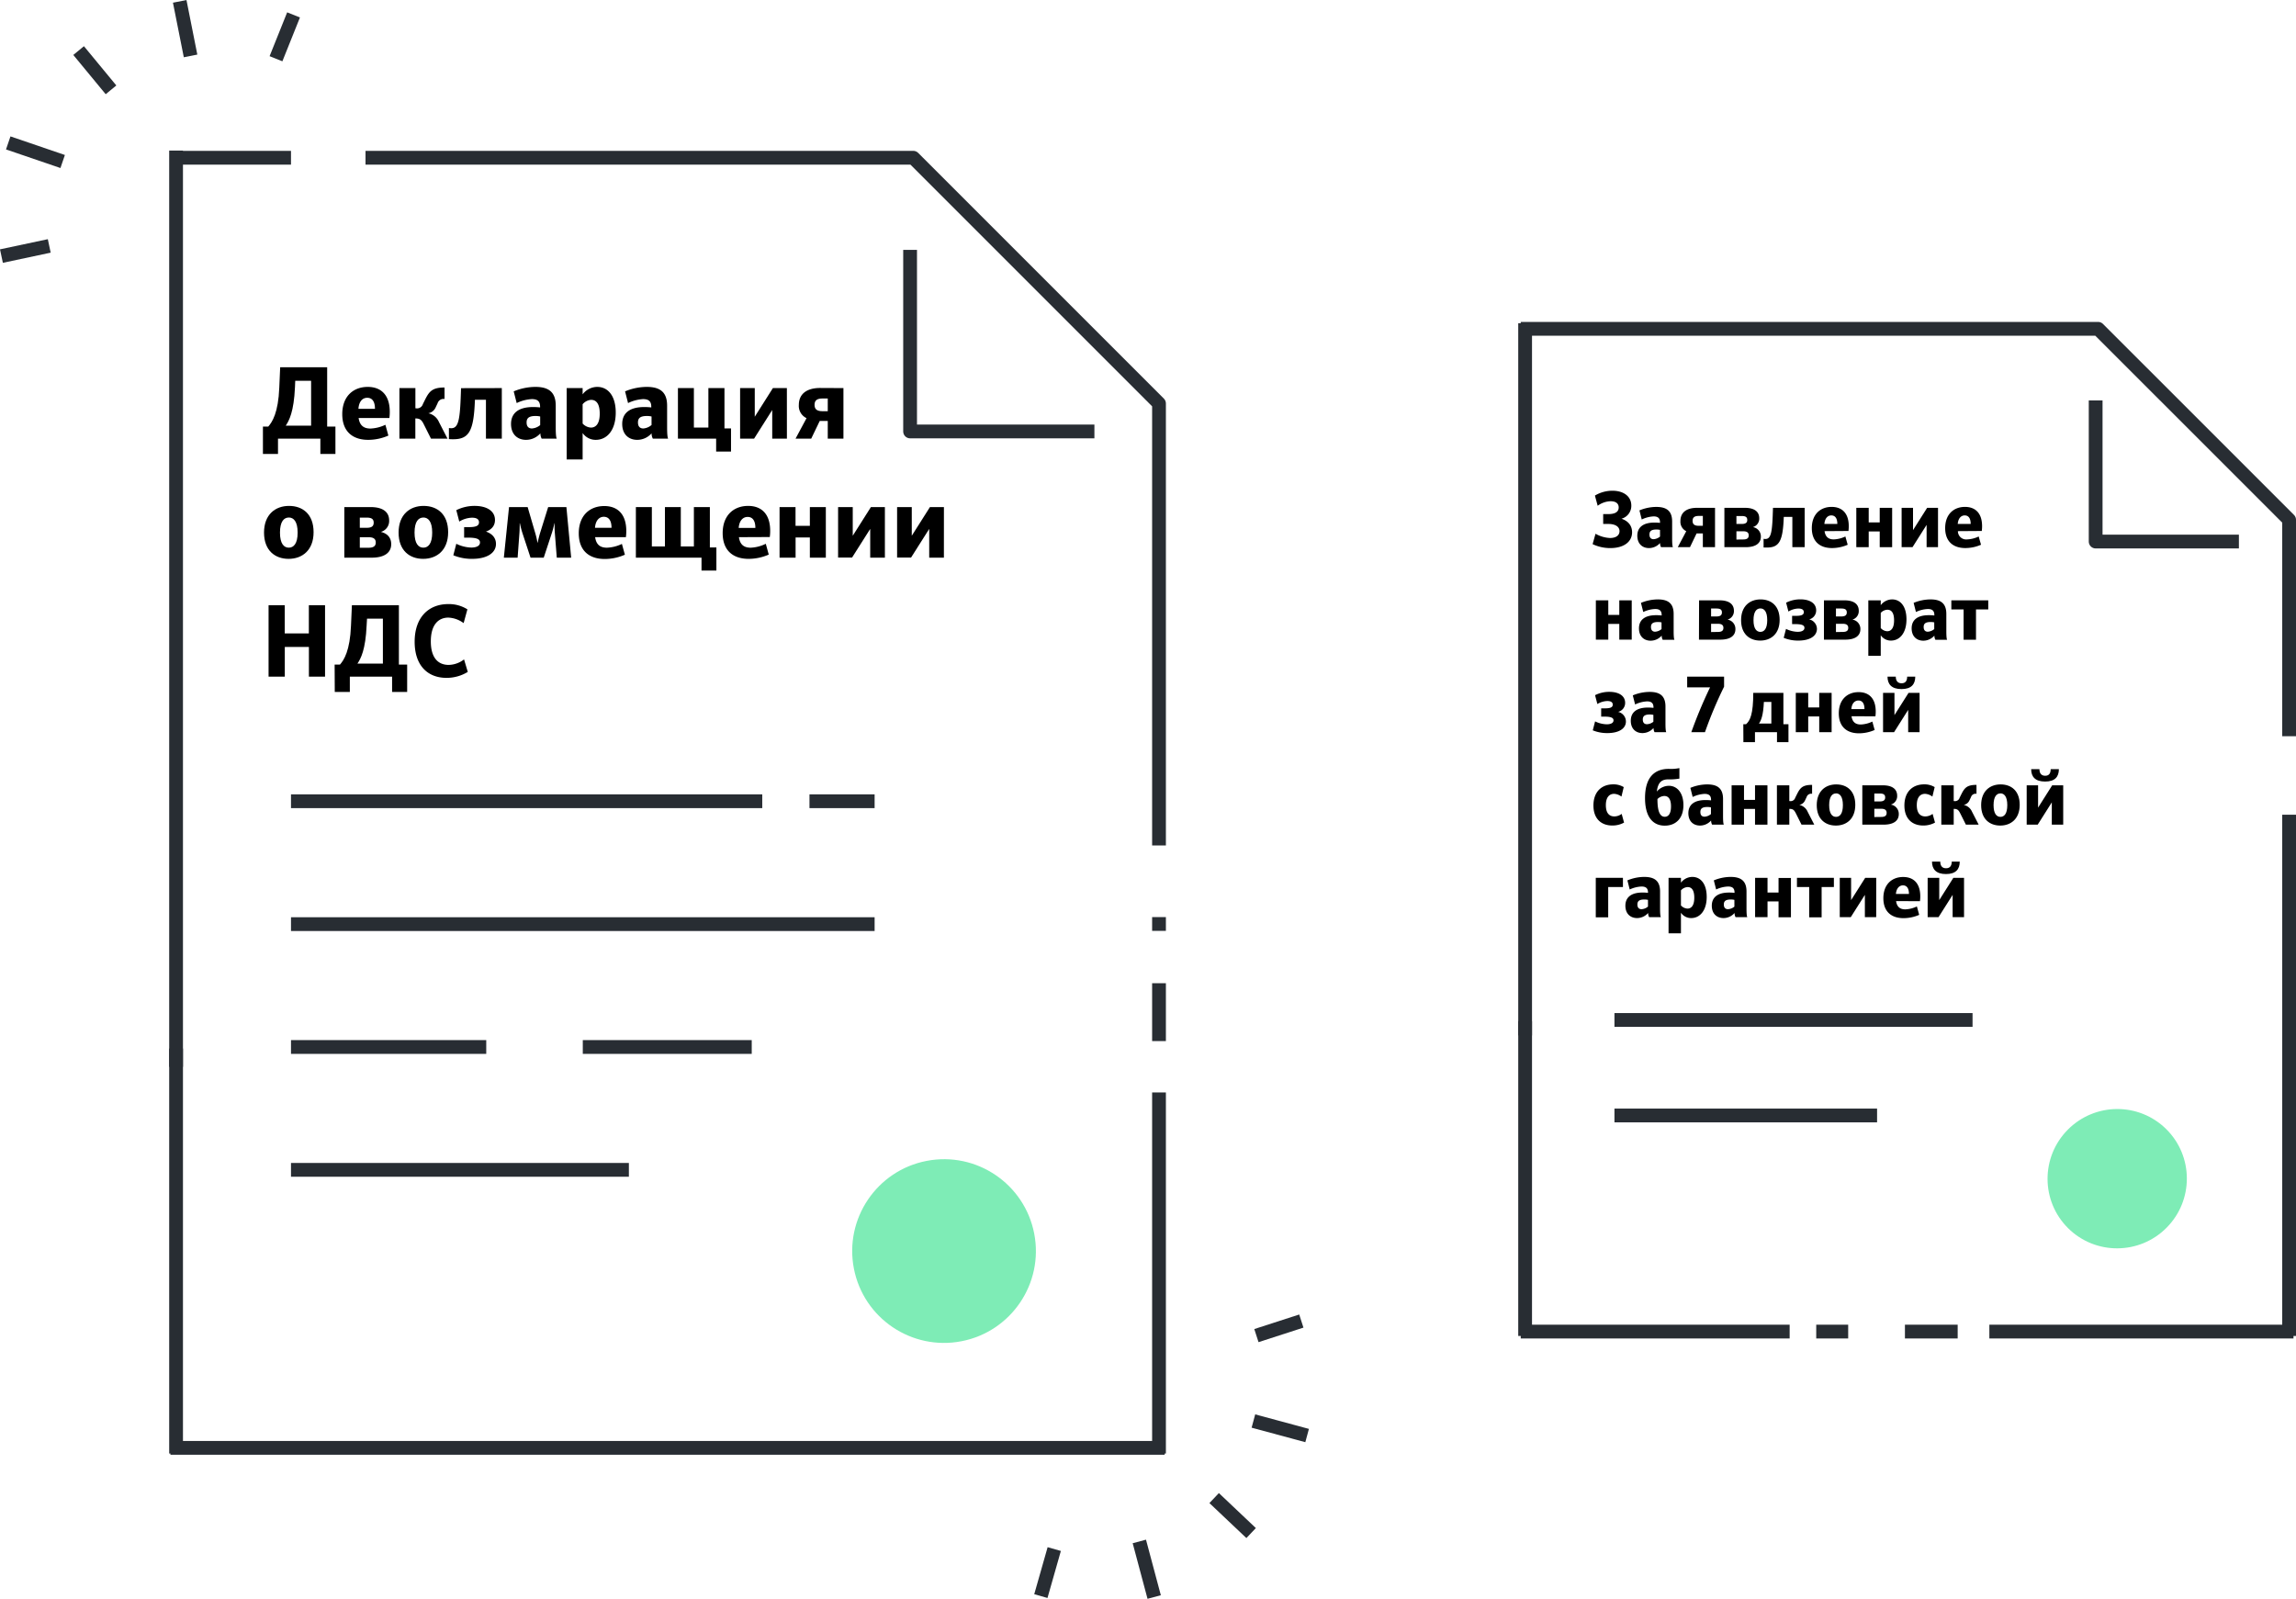 <svg xmlns="http://www.w3.org/2000/svg" viewBox="0 0 833.51 580.38"><defs><style>.cls-1{fill:#7eecb6;}.cls-2,.cls-3{fill:none;stroke:#282d33;stroke-width:5px;}.cls-2{stroke-linejoin:round;}.cls-3{stroke-miterlimit:10;}</style></defs><title>Ресурс 9</title><g id="Слой_2" data-name="Слой 2"><g id="_5" data-name="5"><g id="Layer_33" data-name="Layer 33"><circle class="cls-1" cx="342.72" cy="454.14" r="33.34" transform="translate(-80.03 73.38) rotate(-10.95)"/><ellipse class="cls-1" cx="768.59" cy="427.84" rx="25.31" ry="25.26" transform="translate(-76.47 672.07) rotate(-45.22)"/></g><g id="Layer_29" data-name="Layer 29"><line class="cls-2" x1="63.92" y1="527.65" x2="63.92" y2="380.64"/><line class="cls-2" x1="422.8" y1="525.6" x2="61.87" y2="525.6"/><line class="cls-2" x1="420.75" y1="396.58" x2="420.75" y2="527.65"/><line class="cls-2" x1="420.75" y1="356.92" x2="420.75" y2="377.92"/><polyline class="cls-2" points="132.69 57.26 331.54 57.26 420.75 146.47 420.75 306.92"/><line class="cls-2" x1="61.87" y1="57.26" x2="105.64" y2="57.26"/><line class="cls-2" x1="63.92" y1="387.29" x2="63.92" y2="54.65"/><polyline class="cls-2" points="397.3 156.62 330.39 156.62 330.39 90.71"/><line class="cls-3" x1="276.72" y1="290.86" x2="105.64" y2="290.86"/><line class="cls-3" x1="317.51" y1="290.86" x2="293.86" y2="290.86"/><line class="cls-3" x1="317.51" y1="335.47" x2="105.64" y2="335.47"/><line class="cls-3" x1="176.52" y1="380.07" x2="105.64" y2="380.07"/><line class="cls-3" x1="272.9" y1="380.07" x2="211.57" y2="380.07"/><line class="cls-3" x1="228.3" y1="424.67" x2="105.64" y2="424.67"/><path d="M95.45,154.85h1.94c1.44-1.66,3.64-5,4-14.15l.32-7.38h17.06v21.53h3v9.93h-5.47v-5.54H100.92v5.54H95.45Zm11.63-14.22c-.4,8.85-2.13,12.09-3.35,13.89h9.21v-16.3h-5.76Z"/><path d="M130.19,151.75c.43,2.95,2.12,3.82,4.32,3.82a13.82,13.82,0,0,0,5.4-1.37l1.08,3.92a18.37,18.37,0,0,1-7.31,1.55c-5.76,0-9.43-3.13-9.43-9.32,0-6.48,4-9.9,9.25-9.9,4.82,0,8,2.91,8,9.07a17.45,17.45,0,0,1-.14,2.23Zm-.07-3.35h6c0-2.88-1.18-4-2.8-4C131.59,144.41,130.33,145.7,130.12,148.4Z"/><path d="M150.78,151.9v7.34H145V140.88h5.8v7.34H151a2.22,2.22,0,0,0,2.52-1.54l.86-1.73c1.48-2.95,2.67-4.28,7-4.28v4.17a2.24,2.24,0,0,0-2.52,1.55l-.82,1.73a3.65,3.65,0,0,1-2.52,1.9,5.45,5.45,0,0,1,3.81,3.14l3.13,6.08h-6l-2.56-5.11c-.79-1.59-1.33-2.23-3.06-2.23Z"/><path d="M182.17,140.88v18.36h-5.76V145.13h-4c-.4,11.23-2.06,14.32-7.85,14.32-.61,0-1.15,0-1.59-.07v-4a6,6,0,0,0,.87.07c2.88,0,3.2-4,3.53-14.54Z"/><path d="M187.57,146.32l-1.08-4.25a20.7,20.7,0,0,1,7.85-1.62c4.53,0,7.41,1.62,7.41,6.8v7.81c0,3,.18,3.78.36,4.18h-5.47a4.18,4.18,0,0,1-.47-1.94,6.9,6.9,0,0,1-5.18,2.37c-3.13,0-5.47-2-5.47-5.76s2.48-6.15,8-6.15a22.16,22.16,0,0,1,2.55.14v-.22c0-2.05-1-2.8-3-2.8A14.38,14.38,0,0,0,187.57,146.32Zm8.53,8v-3.13a7.48,7.48,0,0,0-1.69-.18c-2.41,0-3.24.79-3.24,2.34s.79,2.19,1.94,2.19A5.19,5.19,0,0,0,196.1,154.31Z"/><path d="M211.51,140.88v2.27a6.7,6.7,0,0,1,5.29-2.7c4,0,6.73,3.35,6.73,9.32,0,6.44-3.2,9.9-7.23,9.9a5.72,5.72,0,0,1-4.79-2.48v9.61h-5.79V140.88Zm0,5.87v7a4.42,4.42,0,0,0,3,1.47c1.84,0,3.21-1.44,3.21-5.07s-1.3-5-3.13-5A4.42,4.42,0,0,0,211.51,146.75Z"/><path d="M228,146.32l-1.08-4.25a20.7,20.7,0,0,1,7.85-1.62c4.54,0,7.41,1.62,7.41,6.8v7.81c0,3,.19,3.78.37,4.18H237a4.1,4.1,0,0,1-.46-1.94,6.93,6.93,0,0,1-5.19,2.37c-3.13,0-5.47-2-5.47-5.76s2.48-6.15,8-6.15a22.16,22.16,0,0,1,2.55.14v-.22c0-2.05-1-2.8-3-2.8A14.42,14.42,0,0,0,228,146.32Zm8.53,8v-3.13a7.48,7.48,0,0,0-1.69-.18c-2.41,0-3.24.79-3.24,2.34s.79,2.19,1.95,2.19A5.19,5.19,0,0,0,236.49,154.31Z"/><path d="M251.9,155.21h5.26V140.88H263v14.65h2.38v8.39h-5.4v-4.68H246.11V140.88h5.79Z"/><path d="M285.67,159.24h-5.33v-10.4l-6.59,10.4h-5.07V140.88H274v10.4l6.58-10.4h5.08Z"/><path d="M306.19,140.88v18.36H300.5V152.8h-2.91l-3.1,6.44H288.8l4-7.45A4.87,4.87,0,0,1,290,147c0-4,2.88-6.16,7.74-6.16Zm-5.69,8.39v-4.61h-1.91c-2,0-2.88.72-2.88,2.3s.87,2.31,2.88,2.31Z"/><path d="M104.77,202.87c-4.89,0-8.92-3-8.92-9.54s4.1-9.68,9.07-9.68,8.92,3,8.92,9.54S109.74,202.87,104.77,202.87Zm.07-15c-1.76,0-3.2,1.44-3.2,5.47s1.44,5.47,3.2,5.47,3.21-1.44,3.21-5.47S106.61,187.86,104.84,187.86Z"/><path d="M125,184.08h9.58c4.24,0,6.69,1.66,6.69,4.86a4.09,4.09,0,0,1-3,4.14c2.59.65,3.75,2.3,3.75,4.46,0,3-2.34,4.9-7.09,4.9H125Zm8.1,7.52c1.8,0,2.56-.57,2.56-1.87s-.76-1.83-2.56-1.83h-2.48v3.7Zm.68,7.24c1.91,0,2.63-.68,2.63-1.91s-.72-1.91-2.63-1.91h-3.16v3.82Z"/><path d="M153.62,202.87c-4.89,0-8.92-3-8.92-9.54s4.1-9.68,9.07-9.68,8.92,3,8.92,9.54S158.59,202.87,153.62,202.87Zm.07-15c-1.76,0-3.2,1.44-3.2,5.47s1.44,5.47,3.2,5.47,3.21-1.44,3.21-5.47S155.46,187.86,153.69,187.86Z"/><path d="M171.41,202.87a17.38,17.38,0,0,1-6.84-1.3l1.08-4.17a13.2,13.2,0,0,0,5.4,1.37c2,0,3.2-.65,3.2-1.84s-1.08-1.76-4.36-1.76h-1.4v-3.82h1.77c2.55,0,3.63-.5,3.63-1.73s-1-1.69-2.56-1.69a9.27,9.27,0,0,0-4.6,1.41l-1.08-4.14a14.68,14.68,0,0,1,6.66-1.55c4.35,0,7.38,1.8,7.38,5.11,0,1.94-1.05,3.42-3.28,4.21,2.48.83,3.64,2.49,3.64,4.47C180.05,200.78,176.73,202.87,171.41,202.87Z"/><path d="M201.43,193.58c-.11-1.33-.11-2.8-.11-3.63h-.07a31.11,31.11,0,0,1-.86,3.38l-3,9.11h-4.79l-3-9.11a31.66,31.66,0,0,1-.86-3.38h-.08c0,.83,0,2.3-.1,3.63l-.65,8.86h-5l1.88-18.36h6.76l2.63,9a30,30,0,0,1,.94,3.92h.07a39.17,39.17,0,0,1,1-3.92l2.81-9h6.62l1.73,18.36h-5.22Z"/><path d="M216.05,195c.43,3,2.12,3.82,4.32,3.82a13.82,13.82,0,0,0,5.4-1.37l1.08,3.92a18.37,18.37,0,0,1-7.31,1.55c-5.76,0-9.43-3.13-9.43-9.32,0-6.48,4-9.9,9.25-9.9,4.82,0,8,2.91,8,9.07a17.45,17.45,0,0,1-.14,2.23ZM216,191.6H222c0-2.88-1.19-4-2.81-4S216.19,188.9,216,191.6Z"/><path d="M247.15,198.37h4.75V184.08h5.8v14.65h2.37v8.39h-5.4v-4.68H230.84V184.08h5.8v14.29h4.75V184.08h5.76Z"/><path d="M268.25,195c.43,3,2.12,3.82,4.32,3.82A13.74,13.74,0,0,0,278,197.4l1.08,3.92a18.28,18.28,0,0,1-7.3,1.55c-5.76,0-9.43-3.13-9.43-9.32,0-6.48,4-9.9,9.25-9.9,4.82,0,8,2.91,8,9.07a15.86,15.86,0,0,1-.15,2.23Zm-.08-3.35h6.05c0-2.88-1.19-4-2.81-4S268.39,188.9,268.17,191.6Z"/><path d="M294,195.1h-5.18v7.34H283V184.08h5.8v6.8H294v-6.8h5.8v18.36H294Z"/><path d="M321.24,202.44h-5.33V192l-6.59,10.4h-5.07V184.08h5.32v10.4l6.59-10.4h5.08Z"/><path d="M342.66,202.44h-5.33V192l-6.59,10.4h-5.07V184.08H331v10.4l6.59-10.4h5.08Z"/><path d="M97.5,219.72h5.87v10.22h8.75V219.72H118v25.92h-5.86v-10.8h-8.75v10.8H97.5Z"/><path d="M121.48,241.25h1.94c1.44-1.66,3.64-5,4-14.15l.33-7.38h17.06v21.53h3v9.93h-5.47v-5.54H127v5.54h-5.47ZM133.1,227c-.39,8.85-2.12,12.09-3.34,13.89H139v-16.3h-5.76Z"/><path d="M169.82,243.91a14.7,14.7,0,0,1-7.74,2.16c-6.84,0-11.55-4.5-11.55-13.1,0-8.89,5.07-13.68,12.24-13.68a12.57,12.57,0,0,1,6.91,1.91l-1.37,5a10,10,0,0,0-5.54-2c-3.6,0-6.37,2.55-6.37,8.63s2.73,8.54,6.48,8.54a9.41,9.41,0,0,0,5.58-2Z"/><line class="cls-2" x1="553.66" y1="484.97" x2="553.66" y2="370.7"/><line class="cls-2" x1="649.69" y1="483.38" x2="552.07" y2="483.38"/><line class="cls-2" x1="670.94" y1="483.38" x2="659.34" y2="483.38"/><line class="cls-2" x1="710.69" y1="483.38" x2="691.54" y2="483.38"/><line class="cls-2" x1="832.6" y1="483.38" x2="722.19" y2="483.38"/><line class="cls-2" x1="831.01" y1="295.75" x2="831.01" y2="484.97"/><polyline class="cls-2" points="552.07 119.36 761.67 119.36 831.01 188.69 831.01 267.25"/><line class="cls-2" x1="553.66" y1="375.87" x2="553.66" y2="117.33"/><polyline class="cls-2" points="812.78 196.59 760.78 196.59 760.78 145.36"/><line class="cls-3" x1="716.09" y1="370.26" x2="586.09" y2="370.26"/><line class="cls-3" x1="681.43" y1="404.93" x2="586.09" y2="404.93"/><path d="M583.88,186.62c2.18,0,3.75-.64,3.75-2.41,0-1.59-1.26-2.26-2.94-2.26A8.39,8.39,0,0,0,580,183.6L579,179.9a12.36,12.36,0,0,1,6.35-1.76c4,0,6.86,2,6.86,5.4a4.84,4.84,0,0,1-3.56,4.76c2.55.87,3.84,2.63,3.84,4.92,0,3.5-3.05,5.74-7.89,5.74a14.86,14.86,0,0,1-6.44-1.43l1.06-3.77a11.71,11.71,0,0,0,5.26,1.54c2.13,0,3.45-.93,3.45-2.49s-1.46-2.61-4.06-2.61H582v-3.58Z"/><path d="M596,188.58l-.84-3.3a16.09,16.09,0,0,1,6.1-1.26c3.53,0,5.77,1.26,5.77,5.29v6.07c0,2.35.14,2.94.28,3.25H603a3.22,3.22,0,0,1-.36-1.51,5.36,5.36,0,0,1-4,1.84c-2.43,0-4.25-1.57-4.25-4.48s1.93-4.78,6.24-4.78a18.54,18.54,0,0,1,2,.11v-.17c0-1.59-.81-2.18-2.35-2.18A11.26,11.26,0,0,0,596,188.58Zm6.63,6.21v-2.43a5.53,5.53,0,0,0-1.31-.14c-1.88,0-2.52.61-2.52,1.82s.62,1.7,1.51,1.7A4,4,0,0,0,602.62,194.79Z"/><path d="M622.6,184.35v14.28h-4.42v-5h-2.27l-2.4,5h-4.43l3.08-5.8a3.78,3.78,0,0,1-2.12-3.69c0-3.13,2.23-4.79,6-4.79Zm-4.42,6.52v-3.58H616.7c-1.57,0-2.24.56-2.24,1.79s.67,1.79,2.24,1.79Z"/><path d="M626,184.35h7.45c3.3,0,5.2,1.29,5.2,3.78a3.18,3.18,0,0,1-2.32,3.22,3.4,3.4,0,0,1,2.91,3.47c0,2.35-1.82,3.81-5.51,3.81H626Zm6.3,5.85c1.4,0,2-.44,2-1.45s-.58-1.43-2-1.43h-1.93v2.88Zm.53,5.63c1.48,0,2-.53,2-1.49s-.56-1.48-2-1.48h-2.46v3Z"/><path d="M655.14,184.35v14.28h-4.47v-11h-3.11c-.31,8.73-1.6,11.13-6.1,11.13-.48,0-.9,0-1.23,0V195.6a4.51,4.51,0,0,0,.67.06c2.24,0,2.49-3.11,2.74-11.31Z"/><path d="M662.36,192.81c.34,2.29,1.65,3,3.36,3a10.73,10.73,0,0,0,4.2-1.06l.84,3a14.31,14.31,0,0,1-5.69,1.2c-4.47,0-7.33-2.43-7.33-7.25,0-5,3.11-7.69,7.19-7.69,3.75,0,6.22,2.27,6.22,7a13.33,13.33,0,0,1-.11,1.74Zm-.06-2.61H667c0-2.24-.93-3.1-2.19-3.1S662.47,188.1,662.3,190.2Z"/><path d="M682.39,192.92h-4v5.71h-4.5V184.35h4.5v5.29h4v-5.29h4.51v14.28h-4.51Z"/><path d="M703.55,198.63h-4.14v-8.09l-5.12,8.09h-3.95V184.35h4.14v8.09l5.12-8.09h3.95Z"/><path d="M710.77,192.81a3,3,0,0,0,3.35,3,10.69,10.69,0,0,0,4.2-1.06l.84,3a14.26,14.26,0,0,1-5.68,1.2c-4.48,0-7.33-2.43-7.33-7.25,0-5,3.1-7.69,7.19-7.69,3.75,0,6.21,2.27,6.21,7a13.33,13.33,0,0,1-.11,1.74Zm-.06-2.61h4.7c0-2.24-.92-3.1-2.18-3.1S710.88,188.1,710.71,190.2Z"/><path d="M587.85,226.49h-4v5.71h-4.51V217.93h4.51v5.29h4v-5.29h4.51V232.2h-4.51Z"/><path d="M596.55,222.16l-.84-3.31a16.28,16.28,0,0,1,6.1-1.26c3.53,0,5.77,1.26,5.77,5.29V229c0,2.35.14,2.94.28,3.24H603.6a3.18,3.18,0,0,1-.36-1.51,5.33,5.33,0,0,1-4,1.85c-2.44,0-4.25-1.57-4.25-4.48s1.93-4.78,6.24-4.78a16.24,16.24,0,0,1,2,.11v-.17c0-1.59-.81-2.18-2.35-2.18A11.08,11.08,0,0,0,596.55,222.16Zm6.63,6.21v-2.44a6.17,6.17,0,0,0-1.31-.13c-1.88,0-2.52.61-2.52,1.81s.62,1.71,1.51,1.71A4,4,0,0,0,603.18,228.37Z"/><path d="M616.81,217.93h7.44c3.3,0,5.21,1.29,5.21,3.78a3.18,3.18,0,0,1-2.33,3.22A3.39,3.39,0,0,1,630,228.4c0,2.35-1.81,3.8-5.51,3.8h-7.72Zm6.29,5.85c1.4,0,2-.45,2-1.46s-.59-1.42-2-1.42h-1.93v2.88Zm.54,5.62c1.48,0,2-.53,2-1.48s-.56-1.48-2-1.48h-2.47v3Z"/><path d="M639,232.54c-3.8,0-6.94-2.32-6.94-7.42s3.19-7.53,7.06-7.53,6.94,2.33,6.94,7.42S642.89,232.54,639,232.54Zm.06-11.67c-1.37,0-2.49,1.12-2.49,4.25s1.12,4.26,2.49,4.26,2.49-1.12,2.49-4.26S640.45,220.87,639.08,220.87Z"/><path d="M652.85,232.54a13.6,13.6,0,0,1-5.32-1l.84-3.24a10.31,10.31,0,0,0,4.2,1.06c1.54,0,2.49-.51,2.49-1.43s-.84-1.37-3.39-1.37h-1.09v-3H652c2,0,2.83-.39,2.83-1.34s-.79-1.31-2-1.31a7.17,7.17,0,0,0-3.58,1.09l-.84-3.22a11.38,11.38,0,0,1,5.18-1.21c3.38,0,5.73,1.4,5.73,4a3.33,3.33,0,0,1-2.54,3.27,3.6,3.6,0,0,1,2.82,3.47C659.56,230.92,657,232.54,652.85,232.54Z"/><path d="M662.14,217.93h7.44c3.3,0,5.2,1.29,5.2,3.78a3.18,3.18,0,0,1-2.32,3.22,3.39,3.39,0,0,1,2.91,3.47c0,2.35-1.82,3.8-5.51,3.8h-7.72Zm6.29,5.85c1.4,0,2-.45,2-1.46s-.59-1.42-2-1.42H666.5v2.88Zm.53,5.62c1.49,0,2-.53,2-1.48s-.56-1.48-2-1.48H666.5v3Z"/><path d="M682.76,217.93v1.76a5.22,5.22,0,0,1,4.11-2.1c3.11,0,5.23,2.61,5.23,7.25,0,5-2.49,7.7-5.62,7.7a4.43,4.43,0,0,1-3.72-1.93v7.47h-4.51V217.93Zm0,4.56V228a3.42,3.42,0,0,0,2.35,1.15c1.42,0,2.49-1.12,2.49-3.95s-1-3.86-2.44-3.86A3.47,3.47,0,0,0,682.76,222.49Z"/><path d="M695.54,222.16l-.84-3.31a16.28,16.28,0,0,1,6.1-1.26c3.53,0,5.77,1.26,5.77,5.29V229c0,2.35.14,2.94.28,3.24H702.6a3.27,3.27,0,0,1-.37-1.51,5.33,5.33,0,0,1-4,1.85c-2.43,0-4.25-1.57-4.25-4.48s1.93-4.78,6.24-4.78a16.4,16.4,0,0,1,2,.11v-.17c0-1.59-.82-2.18-2.36-2.18A11.08,11.08,0,0,0,695.54,222.16Zm6.64,6.21v-2.44a6.27,6.27,0,0,0-1.32-.13c-1.88,0-2.52.61-2.52,1.81s.62,1.71,1.51,1.71A4.06,4.06,0,0,0,702.18,228.37Z"/><path d="M708.39,217.93h13.4v3.3h-4.45v11h-4.5v-11h-4.45Z"/><path d="M583.54,266.12a13.64,13.64,0,0,1-5.32-1l.84-3.25a10.19,10.19,0,0,0,4.2,1.06c1.54,0,2.49-.5,2.49-1.42s-.84-1.37-3.38-1.37h-1.1v-3h1.37c2,0,2.83-.39,2.83-1.34s-.78-1.32-2-1.32a7.3,7.3,0,0,0-3.58,1.09l-.84-3.21a11.28,11.28,0,0,1,5.18-1.21c3.39,0,5.74,1.4,5.74,4a3.34,3.34,0,0,1-2.55,3.27,3.6,3.6,0,0,1,2.83,3.47C590.26,264.49,587.68,266.12,583.54,266.12Z"/><path d="M593.59,255.73l-.84-3.3a16,16,0,0,1,6.1-1.26c3.52,0,5.76,1.26,5.76,5.29v6.07c0,2.35.14,2.94.28,3.25h-4.25a3.27,3.27,0,0,1-.37-1.51,5.37,5.37,0,0,1-4,1.85c-2.43,0-4.25-1.57-4.25-4.48s1.93-4.79,6.24-4.79a18.71,18.71,0,0,1,2,.11v-.16c0-1.6-.81-2.19-2.35-2.19A11.26,11.26,0,0,0,593.59,255.73Zm6.63,6.22v-2.44a6.21,6.21,0,0,0-1.32-.14c-1.87,0-2.52.62-2.52,1.82s.62,1.71,1.51,1.71A4,4,0,0,0,600.22,262Z"/><path d="M614,265.78a164.91,164.91,0,0,1,6.8-16.26h-8.31v-3.89h13.4v3.64a150.36,150.36,0,0,0-6.94,16.51Z"/><path d="M632.87,262.9h1c1.49-1.35,2.61-3.67,2.61-11.39h10.94V262.9h1.84v6.52H645.1v-3.64h-8v3.64h-4.2Zm5.68-.25h4.5v-7.84h-2.71C640.12,259.57,639.36,261.55,638.55,262.65Z"/><path d="M660.43,260.07h-4v5.71h-4.51V251.51h4.51v5.29h4v-5.29h4.5v14.27h-4.5Z"/><path d="M672.15,260c.34,2.29,1.65,3,3.36,3a10.69,10.69,0,0,0,4.2-1.06l.84,3.05a14.26,14.26,0,0,1-5.68,1.21c-4.48,0-7.34-2.44-7.34-7.25,0-5,3.11-7.7,7.2-7.7,3.75,0,6.21,2.27,6.21,7.05a13.22,13.22,0,0,1-.11,1.74Zm0-2.6h4.7c0-2.24-.93-3.11-2.19-3.11S672.26,255.26,672.1,257.36Z"/><path d="M696.86,265.78h-4.14v-8.09l-5.12,8.09h-4V251.51h4.14v8.08l5.12-8.08h4Zm-4.51-20.15h2.94c0,2.77-1.42,4.51-5,4.51s-5.07-1.74-5.07-4.51h3c0,1.34.56,2.41,2.1,2.41S692.35,247,692.35,245.63Z"/><path d="M588.63,289.17a4.83,4.83,0,0,0-2.66-1c-1.7,0-3,1.2-3,4.11s1.26,4.09,3.08,4.09a4.44,4.44,0,0,0,2.66-.92l.87,3.16a8.72,8.72,0,0,1-4.29,1.06c-4,0-6.83-2.46-6.83-7.27,0-5,3-7.67,7.2-7.67a7.12,7.12,0,0,1,3.8,1Z"/><path d="M601.47,287.35a5.85,5.85,0,0,1,4.34-2.1c3.11,0,5.32,2.66,5.32,7,0,5-2.94,7.47-6.77,7.47-4.23,0-7.17-3.05-7.17-10,0-7.73,3.61-10.61,8.62-10.61a15.48,15.48,0,0,0,3.86-.28v3.81a19.17,19.17,0,0,1-3.86.28C603.1,282.87,601.87,284.13,601.47,287.35Zm.23,2.72v.14c0,4.72,1.09,6.29,2.66,6.29,1.23,0,2.26-1,2.26-3.75s-1-3.8-2.43-3.8A3.73,3.73,0,0,0,601.7,290.07Z"/><path d="M614.49,289.31l-.84-3.3a16,16,0,0,1,6.1-1.26c3.52,0,5.76,1.26,5.76,5.29v6.07c0,2.35.14,2.94.28,3.25h-4.25a3.31,3.31,0,0,1-.37-1.51,5.36,5.36,0,0,1-4,1.84c-2.43,0-4.25-1.56-4.25-4.48s1.93-4.78,6.24-4.78a18.71,18.71,0,0,1,2,.11v-.17c0-1.59-.81-2.18-2.35-2.18A11.26,11.26,0,0,0,614.49,289.31Zm6.63,6.21v-2.43a5.62,5.62,0,0,0-1.32-.14c-1.87,0-2.52.61-2.52,1.82s.62,1.7,1.52,1.7A4,4,0,0,0,621.12,295.52Z"/><path d="M637.12,293.65h-4v5.71h-4.5V285.08h4.5v5.29h4v-5.29h4.51v14.28h-4.51Z"/><path d="M649.57,293.65v5.71h-4.5V285.08h4.5v5.71h.14a1.73,1.73,0,0,0,2-1.2l.67-1.34c1.15-2.3,2.07-3.33,5.46-3.33v3.24a1.74,1.74,0,0,0-2,1.21l-.64,1.34a2.82,2.82,0,0,1-2,1.48,4.24,4.24,0,0,1,3,2.44l2.43,4.73H654l-2-4c-.62-1.23-1-1.73-2.38-1.73Z"/><path d="M666.47,299.69c-3.8,0-6.94-2.32-6.94-7.41s3.19-7.53,7.06-7.53,6.93,2.32,6.93,7.41S670.34,299.69,666.47,299.69Zm.06-11.67c-1.37,0-2.49,1.12-2.49,4.26s1.12,4.25,2.49,4.25,2.49-1.12,2.49-4.25S667.9,288,666.53,288Z"/><path d="M676.07,285.08h7.44c3.31,0,5.21,1.29,5.21,3.78a3.18,3.18,0,0,1-2.32,3.22,3.4,3.4,0,0,1,2.91,3.47c0,2.35-1.82,3.81-5.52,3.81h-7.72Zm6.3,5.85c1.4,0,2-.44,2-1.45s-.58-1.43-2-1.43h-1.94v2.88Zm.53,5.63c1.48,0,2-.53,2-1.48s-.56-1.49-2-1.49h-2.47v3Z"/><path d="M701.51,289.17a4.86,4.86,0,0,0-2.66-1c-1.71,0-3,1.2-3,4.11s1.26,4.09,3.08,4.09a4.44,4.44,0,0,0,2.66-.92l.87,3.16a8.72,8.72,0,0,1-4.29,1.06c-4,0-6.82-2.46-6.82-7.27,0-5,3-7.67,7.19-7.67a7.12,7.12,0,0,1,3.8,1Z"/><path d="M709.25,293.65v5.71h-4.5V285.08h4.5v5.71h.14a1.73,1.73,0,0,0,2-1.2l.67-1.34c1.15-2.3,2.08-3.33,5.46-3.33v3.24a1.74,1.74,0,0,0-2,1.21l-.64,1.34a2.82,2.82,0,0,1-2,1.48,4.24,4.24,0,0,1,3,2.44l2.43,4.73h-4.64l-2-4c-.62-1.23-1-1.73-2.38-1.73Z"/><path d="M726.15,299.69c-3.8,0-6.94-2.32-6.94-7.41s3.19-7.53,7.06-7.53,6.94,2.32,6.94,7.41S730,299.69,726.15,299.69Zm.06-11.67c-1.37,0-2.49,1.12-2.49,4.26s1.12,4.25,2.49,4.25,2.49-1.12,2.49-4.25S727.58,288,726.21,288Z"/><path d="M749,299.36h-4.14v-8.09l-5.12,8.09h-4V285.08h4.14v8.09l5.12-8.09h4Zm-4.51-20.15h2.94c0,2.77-1.42,4.5-5,4.5s-5.06-1.73-5.06-4.5h3c0,1.34.56,2.4,2.09,2.4S744.45,280.55,744.45,279.21Z"/><path d="M589.17,318.66V322h-5.35v11h-4.51V318.66Z"/><path d="M591.63,322.89l-.84-3.3a16,16,0,0,1,6.1-1.26c3.52,0,5.76,1.26,5.76,5.28v6.08c0,2.35.14,2.94.28,3.24h-4.25a3.27,3.27,0,0,1-.37-1.51,5.33,5.33,0,0,1-4,1.85c-2.43,0-4.25-1.57-4.25-4.48S592,324,596.27,324a16.4,16.4,0,0,1,2,.11V324c0-1.59-.81-2.18-2.35-2.18A11.08,11.08,0,0,0,591.63,322.89Zm6.63,6.21v-2.43a5.62,5.62,0,0,0-1.32-.14c-1.87,0-2.52.61-2.52,1.81s.62,1.71,1.52,1.71A4,4,0,0,0,598.26,329.1Z"/><path d="M610.23,318.66v1.76a5.23,5.23,0,0,1,4.12-2.09c3.1,0,5.23,2.6,5.23,7.24,0,5-2.49,7.7-5.62,7.7a4.46,4.46,0,0,1-3.73-1.93v7.47h-4.5V318.66Zm0,4.56v5.46a3.45,3.45,0,0,0,2.35,1.15c1.43,0,2.49-1.12,2.49-3.95s-1-3.86-2.43-3.86A3.48,3.48,0,0,0,610.23,323.22Z"/><path d="M623,322.89l-.84-3.3a16.09,16.09,0,0,1,6.1-1.26c3.53,0,5.77,1.26,5.77,5.28v6.08c0,2.35.14,2.94.28,3.24h-4.26a3.18,3.18,0,0,1-.36-1.51,5.33,5.33,0,0,1-4,1.85c-2.44,0-4.26-1.57-4.26-4.48s1.94-4.78,6.25-4.78a16.24,16.24,0,0,1,2,.11V324c0-1.59-.81-2.18-2.35-2.18A11.08,11.08,0,0,0,623,322.89Zm6.63,6.21v-2.43a5.53,5.53,0,0,0-1.31-.14c-1.88,0-2.52.61-2.52,1.81s.61,1.71,1.51,1.71A4,4,0,0,0,629.65,329.1Z"/><path d="M645.66,327.22h-4v5.71h-4.51V318.66h4.51V324h4v-5.29h4.5v14.27h-4.5Z"/><path d="M652.34,318.66h13.41V322H661.3v11h-4.51V322h-4.45Z"/><path d="M681.11,332.93H677v-8.08l-5.12,8.08h-4V318.66H672v8.09l5.12-8.09h4Z"/><path d="M688.33,327.11c.33,2.3,1.65,3,3.35,3a10.69,10.69,0,0,0,4.2-1.06l.84,3.05a14.26,14.26,0,0,1-5.68,1.2c-4.48,0-7.33-2.43-7.33-7.25,0-5,3.1-7.69,7.19-7.69,3.75,0,6.21,2.26,6.21,7.05a13.18,13.18,0,0,1-.11,1.73Zm-.06-2.6H693c0-2.24-.92-3.11-2.18-3.11S688.44,322.41,688.27,324.51Z"/><path d="M713,332.93h-4.14v-8.08l-5.12,8.08h-3.95V318.66H704v8.09l5.12-8.09H713Zm-4.5-20.15h2.94c0,2.77-1.43,4.51-5,4.51s-5.07-1.74-5.07-4.51h3c0,1.35.56,2.41,2.1,2.41S708.53,314.13,708.53,312.78Z"/><line class="cls-2" x1="420.75" y1="332.92" x2="420.75" y2="337.92"/></g><g id="Layer_31" data-name="Layer 31"><line class="cls-2" x1="0.52" y1="92.96" x2="17.88" y2="89.27"/><line class="cls-2" x1="2.99" y1="51.88" x2="22.75" y2="58.63"/><line class="cls-2" x1="28.54" y1="18.36" x2="40.3" y2="32.61"/><line class="cls-2" x1="65.24" y1="0.49" x2="69.18" y2="20.3"/><line class="cls-2" x1="106.57" y1="5.41" x2="100.19" y2="21.32"/></g><g id="Layer_31_copy" data-name="Layer 31 copy"><line class="cls-2" x1="377.86" y1="579.4" x2="382.72" y2="562.33"/><line class="cls-2" x1="419" y1="579.74" x2="413.61" y2="559.56"/><line class="cls-2" x1="454.19" y1="556.52" x2="440.77" y2="543.82"/><line class="cls-2" x1="474.52" y1="521.12" x2="455.02" y2="515.85"/><line class="cls-2" x1="472.42" y1="479.56" x2="456.11" y2="484.84"/></g></g></g></svg>